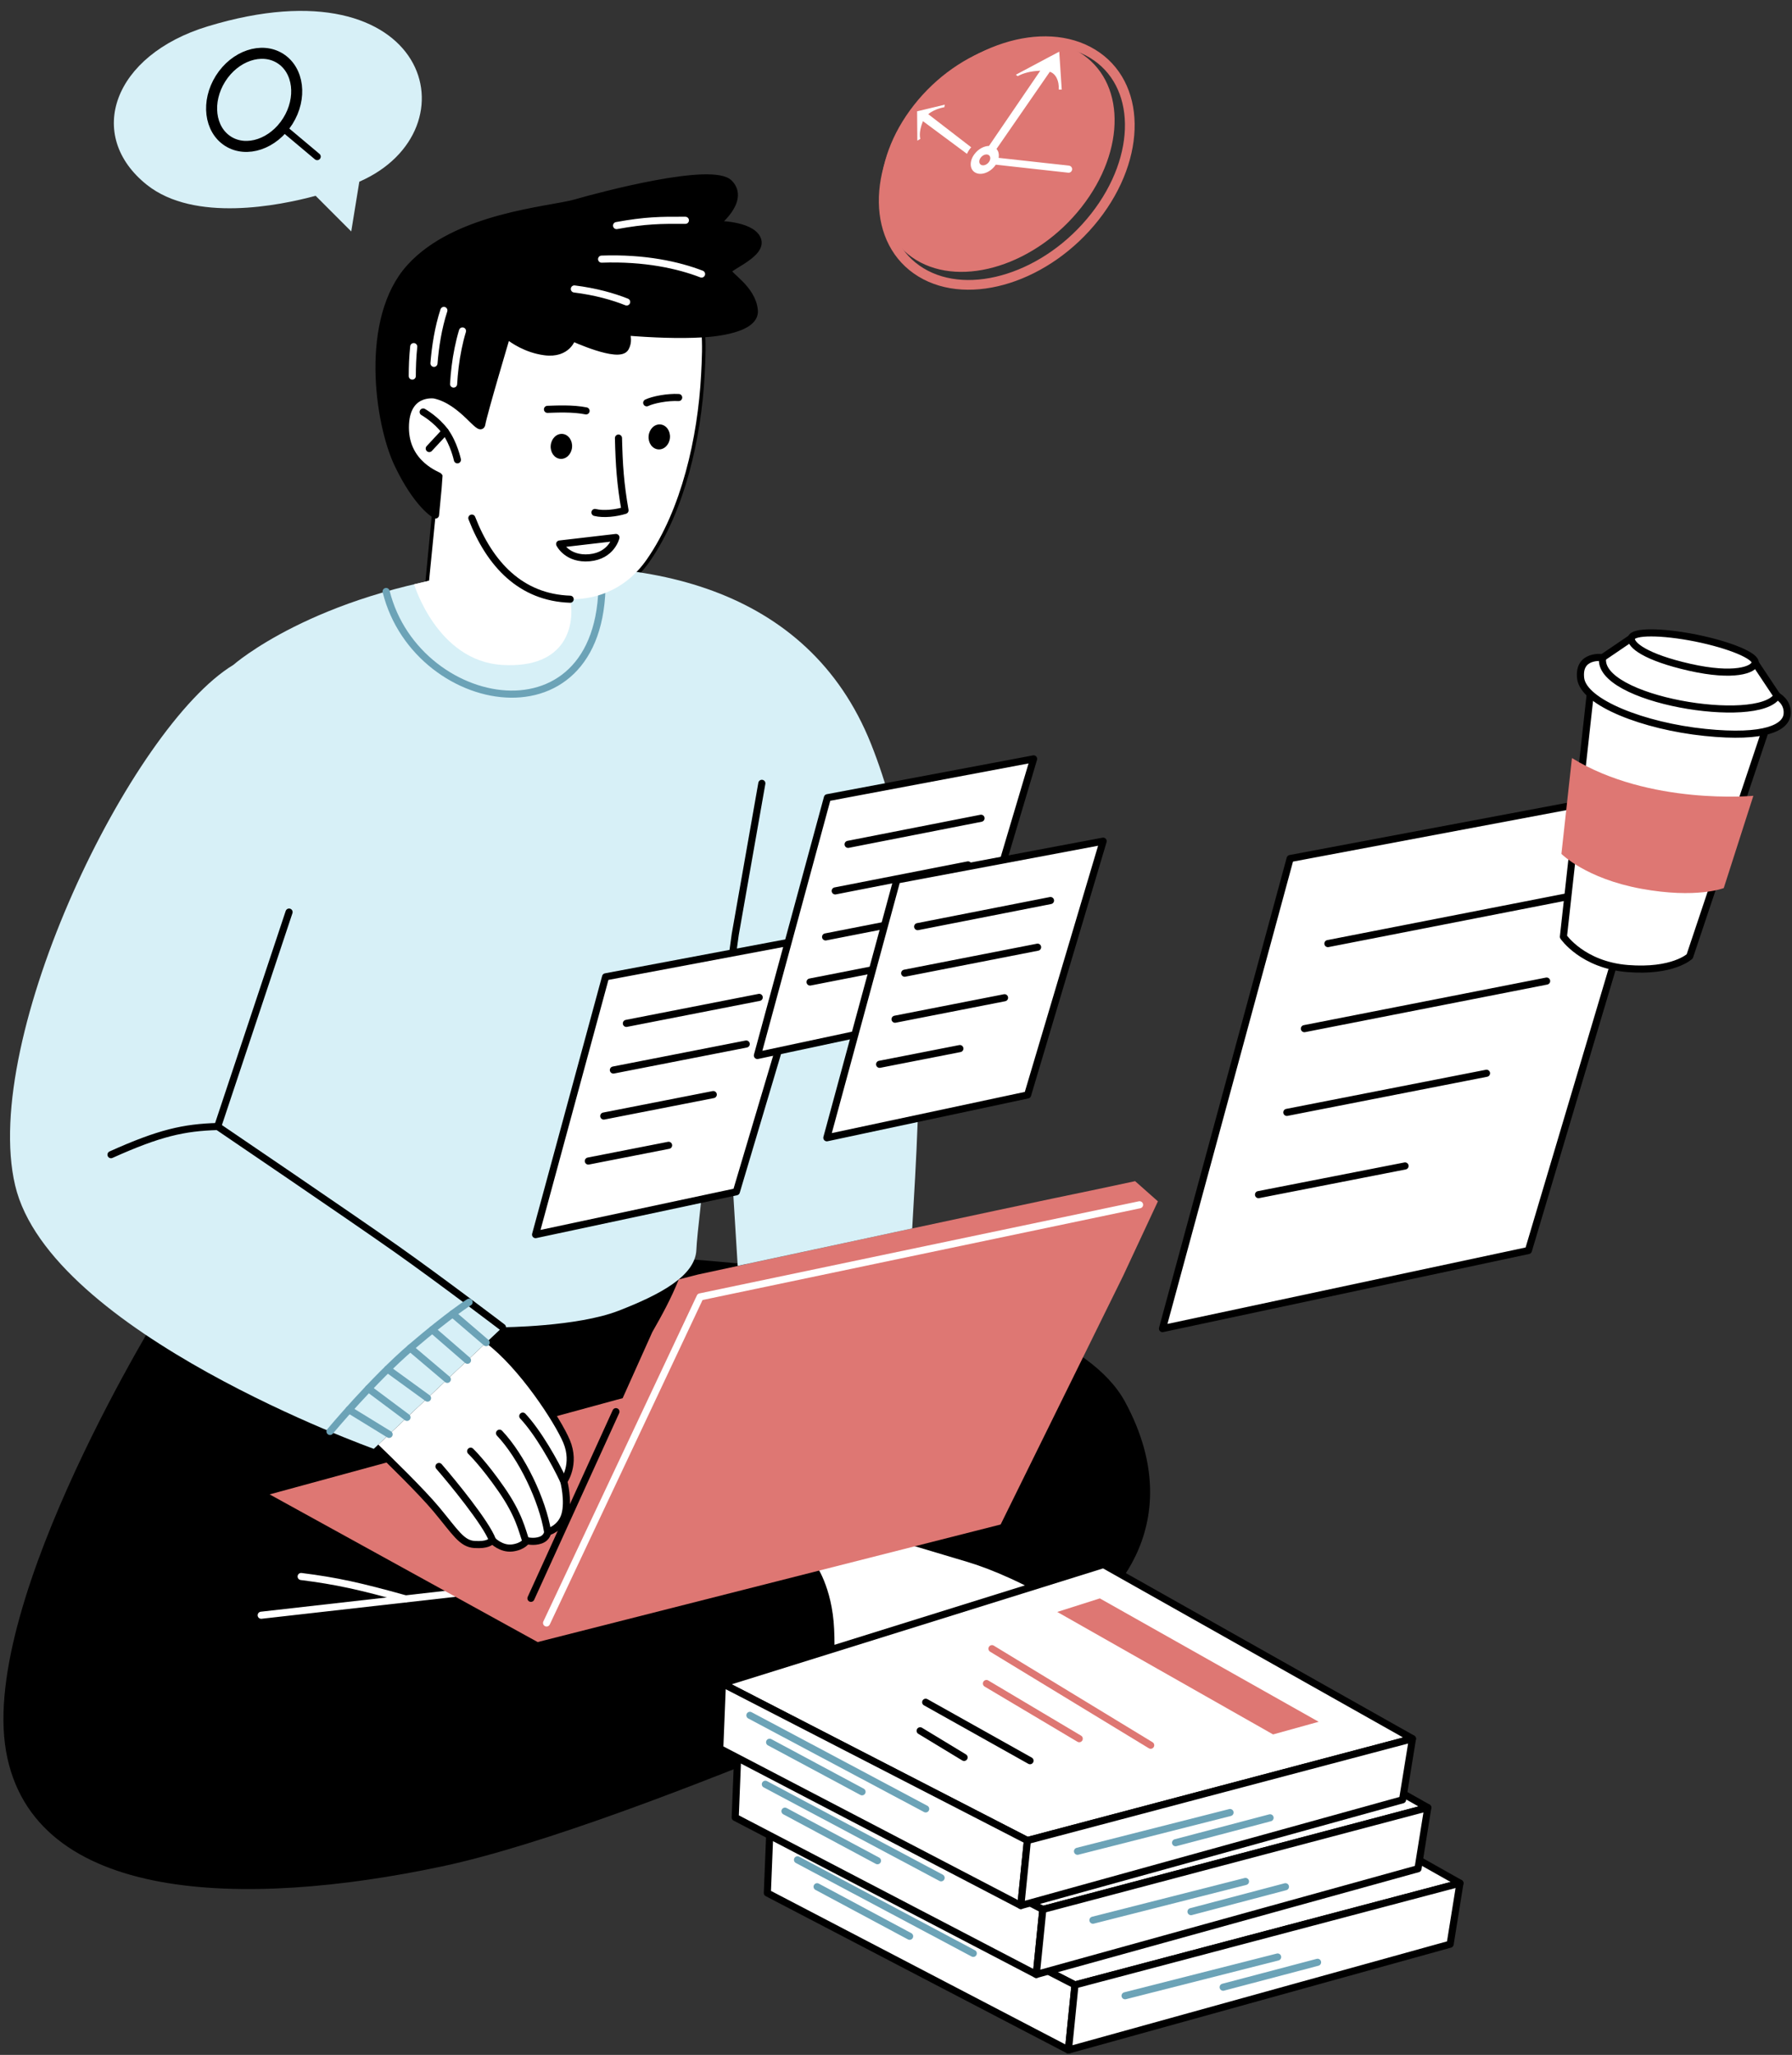 <svg width="369" height="423" viewBox="0 0 369 423" fill="none" xmlns="http://www.w3.org/2000/svg">
<rect x="0" y="0" width="369" height="423" fill="#333333" stroke="none"/>
<path d="M90.409 98.06C90.484 98.247 88.876 114.363 88.353 119.51L90.409 98.06ZM90.409 98.06C90.316 97.835 83.473 95.664 83.473 88.008C83.473 80.353 89.474 81.307 89.474 81.307L90.409 98.06ZM144.33 67.306C144.704 70.283 144.554 73.596 144.368 77.133C143.676 90.18 140.292 104.891 133.243 115.074C128.064 122.58 120.847 123.422 117.407 123.347" stroke="black" stroke-width="1.462" stroke-linecap="round" stroke-linejoin="round"/>
<path fill-rule="evenodd" clip-rule="evenodd" d="M34.207 268.446C34.207 268.446 -3.878 329.278 1.525 360.387C6.928 391.496 50.155 392.562 90.951 383.915C131.728 375.267 219.789 334.426 219.789 334.426C226.894 331.524 245.46 314.679 231.418 288.717C217.359 262.756 137.412 259.237 137.412 259.237L34.207 268.446Z" fill="black" stroke="black" stroke-width="0.585" stroke-linecap="round" stroke-linejoin="round"/>
<path d="M53.783 332.498L148.051 321.829" stroke="white" stroke-width="1.462" stroke-linecap="round" stroke-linejoin="round"/>
<path fill-rule="evenodd" clip-rule="evenodd" d="M167.252 322.315C167.252 322.315 170.636 326.844 171.029 335.361C171.44 343.896 170.075 356.175 170.075 356.175C170.075 356.175 195.69 359.507 215.807 366.806C235.943 374.106 247.816 363.156 238.767 348.426C229.717 333.676 209.17 323.718 199.466 320.836C189.763 317.953 185.014 316.512 185.014 316.512L167.252 322.315Z" fill="white" stroke="black" stroke-width="1.462" stroke-linecap="round" stroke-linejoin="round"/>
<path fill-rule="evenodd" clip-rule="evenodd" d="M55.521 307.622L110.713 338.019L206.047 313.817L231.25 262.681L238.43 247.295L233.737 243.14L226.015 244.787C207.206 248.643 143.713 262.363 143.713 262.363L139.768 263.373C138.197 267.285 136.29 270.767 134.327 274.192L128.213 287.819L126.867 288.174L55.521 307.622Z" fill="#DE7773"/>
<path d="M112.545 334.089L144.161 266.967L234.653 248.006" stroke="white" stroke-width="1.462" stroke-linecap="round" stroke-linejoin="round"/>
<path fill-rule="evenodd" clip-rule="evenodd" d="M77.359 297.87C80.144 300.547 86.744 306.985 89.829 310.673C93.793 315.427 95.064 317.786 97.738 317.935C100.393 318.085 100.898 317.43 101.421 317.093C101.421 317.093 103.197 318.946 105.516 318.647C107.834 318.328 108.432 317.13 108.432 317.13C108.432 317.13 109.909 317.542 111.312 317.037C112.714 316.531 112.77 315.371 112.77 315.371C112.77 315.371 115.5 314.697 116.322 311.833C117.145 308.988 116.098 304.927 116.098 304.927C116.098 304.927 118.641 301.389 116.659 296.691C114.864 292.442 107.498 281.136 100.58 275.933L77.359 297.87Z" fill="white"/>
<path d="M90.391 301.875C93.008 304.889 100.188 313.611 101.422 317.093" stroke="black" stroke-width="1.462" stroke-linecap="round" stroke-linejoin="round"/>
<path d="M96.915 298.73C96.915 298.73 99.533 301.239 103.197 306.517C106.88 311.795 107.497 314.996 108.301 317.336" stroke="black" stroke-width="1.462" stroke-linecap="round" stroke-linejoin="round"/>
<path d="M102.861 295.024C107.423 299.835 111.723 308.819 112.77 315.37" stroke="black" stroke-width="1.462" stroke-linecap="round" stroke-linejoin="round"/>
<path d="M107.647 291.506C110.714 294.763 114.21 300.864 116.098 304.926" stroke="black" stroke-width="1.462" stroke-linecap="round" stroke-linejoin="round"/>
<path d="M77.359 297.87C80.144 300.547 86.744 306.985 89.829 310.673C93.793 315.427 95.064 317.786 97.738 317.935C100.393 318.085 100.898 317.43 101.421 317.093C101.421 317.093 103.197 318.946 105.516 318.647C107.834 318.328 108.432 317.13 108.432 317.13C108.432 317.13 109.909 317.542 111.312 317.037C112.714 316.531 112.77 315.371 112.77 315.371C112.77 315.371 115.5 314.697 116.322 311.833C117.145 308.988 116.098 304.927 116.098 304.927C116.098 304.927 118.641 301.389 116.659 296.691C114.864 292.442 107.498 281.136 100.58 275.933" stroke="black" stroke-width="1.462" stroke-linecap="round" stroke-linejoin="round"/>
<path fill-rule="evenodd" clip-rule="evenodd" d="M48.061 136.861C48.061 136.861 64.495 122.337 98.523 117.882C132.551 113.427 166.392 120.671 179.348 153.108C192.305 185.565 189.351 226.425 187.837 252.873L151.902 260.585L148.836 210.927C148.836 210.927 143.582 251.844 143.395 257.253C143.189 262.681 135.841 266.537 127.334 269.831C118.828 273.126 103.459 273.219 103.459 273.219L76.966 298.245C76.966 298.245 10.256 274.38 3.114 244.001C-4.047 213.604 26.99 149.627 48.061 136.861Z" fill="#D7F0F7"/>
<path d="M59.522 187.754L44.827 231.89C44.827 231.89 72.087 250.383 81.566 257.065C91.026 263.747 103.459 273.218 103.459 273.218" stroke="black" stroke-width="1.462" stroke-linecap="round" stroke-linejoin="round"/>
<path d="M156.875 161.25L151.397 192.359L146.873 225.321" stroke="black" stroke-width="1.462" stroke-linecap="round" stroke-linejoin="round"/>
<path d="M79.509 121.756C85.922 147.549 126.755 154.212 123.82 116.066" stroke="#6CA3B7" stroke-width="1.462" stroke-linecap="round" stroke-linejoin="round"/>
<path fill-rule="evenodd" clip-rule="evenodd" d="M120.025 52.407C145.246 54.148 145.059 64.068 144.368 77.133C143.676 90.179 140.292 104.891 133.243 115.073C128.064 122.579 120.847 123.421 117.407 123.347C118.398 128.382 116.884 137.665 103.441 136.879C90.016 136.093 85.267 120.277 85.267 120.277C85.267 120.277 87.193 119.846 88.353 119.509C88.876 114.362 90.484 98.246 90.409 98.059C90.316 97.834 83.473 95.663 83.473 88.008C83.473 80.352 89.474 81.307 89.474 81.307C91.924 63.6 97.383 50.853 120.025 52.407Z" fill="white"/>
<path fill-rule="evenodd" clip-rule="evenodd" d="M144.461 68.729C139.917 68.991 134.477 68.785 128.868 68.336C129.223 69.234 129.429 70.432 128.774 71.611C127.466 73.914 117.856 69.478 117.856 69.478C117.856 69.478 116.939 73.053 112.116 72.397C108.376 71.892 105.591 69.945 104.544 69.103L104.338 69.141C104.338 69.141 99.514 85.331 99.215 87.297C98.897 89.243 95.251 82.543 89.474 81.307C89.474 81.307 83.472 80.353 83.472 88.008C83.472 95.663 90.315 97.835 90.409 98.059C90.428 98.153 90.11 101.709 89.68 106.014C89.68 106.014 86.034 104.143 81.939 95.607C77.864 87.072 74.816 65.697 84.389 55.084C93.942 44.471 113.331 43.254 118.472 41.776C123.595 40.297 146.76 34.12 150.201 37.733C153.641 41.326 147.284 46.174 147.284 46.174C147.284 46.174 154.538 46.118 155.94 49.169C157.324 52.22 150.032 54.822 149.939 55.776C149.845 56.75 154.856 59.314 155.324 63.844C155.81 68.355 144.479 68.729 144.461 68.729Z" fill="black" stroke="black" stroke-width="1.462" stroke-linecap="round" stroke-linejoin="round"/>
<path d="M87.137 84.807C87.137 84.807 89.83 86.323 91.662 88.812C93.475 91.302 94.186 94.652 94.186 94.652" stroke="black" stroke-width="1.462" stroke-linecap="round" stroke-linejoin="round"/>
<path d="M88.389 92.332L91.661 88.813" stroke="black" stroke-width="1.462" stroke-linecap="round" stroke-linejoin="round"/>
<path d="M97.158 106.651C100.841 116.122 107.235 123.01 117.406 123.347" stroke="black" stroke-width="1.462" stroke-linecap="round" stroke-linejoin="round"/>
<path d="M67.955 294.669C67.955 294.669 76.836 284.019 84.763 277.243C92.691 270.468 96.598 268.053 96.598 268.053" stroke="#6CA3B7" stroke-width="1.462" stroke-linecap="round" stroke-linejoin="round"/>
<path d="M100.113 276.382L93.195 270.448" stroke="#6CA3B7" stroke-width="1.462" stroke-linecap="round" stroke-linejoin="round"/>
<path d="M80.126 295.268L71.862 290.196" stroke="#6CA3B7" stroke-width="1.462" stroke-linecap="round" stroke-linejoin="round"/>
<path d="M83.809 291.768L75.863 285.835" stroke="#6CA3B7" stroke-width="1.462" stroke-linecap="round" stroke-linejoin="round"/>
<path d="M88.034 287.8L79.808 281.829" stroke="#6CA3B7" stroke-width="1.462" stroke-linecap="round" stroke-linejoin="round"/>
<path d="M92.11 283.944L84.482 277.487" stroke="#6CA3B7" stroke-width="1.462" stroke-linecap="round" stroke-linejoin="round"/>
<path d="M96.261 280.013L89.007 273.724" stroke="#6CA3B7" stroke-width="1.462" stroke-linecap="round" stroke-linejoin="round"/>
<path d="M126.83 290.589L109.33 329.016" stroke="black" stroke-width="1.462" stroke-linecap="round" stroke-linejoin="round"/>
<path d="M22.858 237.692C32.842 233.2 37.834 232.096 44.827 231.89" stroke="black" stroke-width="1.462" stroke-linecap="round" stroke-linejoin="round"/>
<path d="M144.461 56.413C139.712 54.578 132.757 53.025 123.876 53.343" stroke="white" stroke-width="1.462" stroke-linecap="round" stroke-linejoin="round"/>
<path d="M141.133 45.35C136.085 45.313 132.888 45.35 126.961 46.436" stroke="white" stroke-width="1.462" stroke-linecap="round" stroke-linejoin="round"/>
<path d="M129.036 62.159C126.213 61.036 122.623 60.025 118.267 59.482" stroke="white" stroke-width="1.462" stroke-linecap="round" stroke-linejoin="round"/>
<path d="M93.4 79.061C93.531 76.815 93.812 74.251 94.335 71.724C94.578 70.507 94.877 69.309 95.233 68.13" stroke="white" stroke-width="1.462" stroke-linecap="round" stroke-linejoin="round"/>
<path d="M89.362 74.793C89.624 71.461 90.222 67.493 91.4 63.9" stroke="white" stroke-width="1.462" stroke-linecap="round" stroke-linejoin="round"/>
<path d="M84.894 77.413C84.894 75.561 84.969 73.464 85.193 71.349" stroke="white" stroke-width="1.462" stroke-linecap="round" stroke-linejoin="round"/>
<path fill-rule="evenodd" clip-rule="evenodd" d="M124.698 201.081L110.283 254.145L151.621 245.329L167.177 193.088L124.698 201.081Z" fill="white" stroke="black" stroke-width="1.462" stroke-linecap="round" stroke-linejoin="round"/>
<path d="M128.98 210.664L156.333 205.311" stroke="black" stroke-width="1.462" stroke-linecap="round" stroke-linejoin="round"/>
<path d="M126.306 220.266L153.659 214.913" stroke="black" stroke-width="1.462" stroke-linecap="round" stroke-linejoin="round"/>
<path d="M124.324 229.738L146.872 225.32" stroke="black" stroke-width="1.462" stroke-linecap="round" stroke-linejoin="round"/>
<path d="M121.146 239.002L137.674 235.764" stroke="black" stroke-width="1.462" stroke-linecap="round" stroke-linejoin="round"/>
<path fill-rule="evenodd" clip-rule="evenodd" d="M170.375 164.208L155.96 217.272L197.279 208.456L212.835 156.215L170.375 164.208Z" fill="white" stroke="black" stroke-width="1.462" stroke-linecap="round" stroke-linejoin="round"/>
<path d="M174.637 173.809L202.009 168.437" stroke="black" stroke-width="1.462" stroke-linecap="round" stroke-linejoin="round"/>
<path d="M171.983 183.393L199.336 178.04" stroke="black" stroke-width="1.462" stroke-linecap="round" stroke-linejoin="round"/>
<path d="M170.001 192.865L192.549 188.447" stroke="black" stroke-width="1.462" stroke-linecap="round" stroke-linejoin="round"/>
<path d="M166.803 202.148L183.349 198.91" stroke="black" stroke-width="1.462" stroke-linecap="round" stroke-linejoin="round"/>
<path fill-rule="evenodd" clip-rule="evenodd" d="M265.661 176.729L239.374 273.495L314.722 257.418L343.089 162.154L265.661 176.729Z" fill="white" stroke="black" stroke-width="1.462" stroke-linecap="round" stroke-linejoin="round"/>
<path d="M273.435 194.239L323.349 184.477" stroke="black" stroke-width="1.462" stroke-linecap="round" stroke-linejoin="round"/>
<path d="M268.593 211.749L318.473 201.953" stroke="black" stroke-width="1.462" stroke-linecap="round" stroke-linejoin="round"/>
<path d="M264.979 228.987L306.097 220.931" stroke="black" stroke-width="1.462" stroke-linecap="round" stroke-linejoin="round"/>
<path d="M259.147 245.916L289.321 240.011" stroke="black" stroke-width="1.462" stroke-linecap="round" stroke-linejoin="round"/>
<path d="M127.353 90.179C127.484 95.757 127.746 99.575 128.7 105.06C126.923 105.621 124.306 105.939 122.511 105.49" stroke="black" stroke-width="1.462" stroke-linecap="round" stroke-linejoin="round"/>
<path d="M115.371 94.455C116.584 94.562 117.669 93.501 117.794 92.084C117.92 90.666 117.038 89.43 115.824 89.323C114.611 89.215 113.526 90.277 113.401 91.694C113.275 93.111 114.157 94.347 115.371 94.455Z" fill="black"/>
<path d="M112.733 84.264C114.509 84.208 117.912 84.021 120.679 84.582" stroke="black" stroke-width="1.462" stroke-linecap="round" stroke-linejoin="round"/>
<path d="M133.168 82.917C134.44 82.299 137.468 81.7 139.749 81.831" stroke="black" stroke-width="1.462" stroke-linecap="round" stroke-linejoin="round"/>
<path d="M135.529 92.506C136.742 92.614 137.827 91.552 137.953 90.135C138.078 88.718 137.196 87.482 135.983 87.374C134.769 87.267 133.684 88.328 133.559 89.746C133.434 91.163 134.316 92.399 135.529 92.506Z" fill="black"/>
<path fill-rule="evenodd" clip-rule="evenodd" d="M115.239 111.985L126.831 110.638C126.831 110.638 125.971 114.381 121.39 114.812C116.791 115.223 115.239 111.985 115.239 111.985Z" stroke="black" stroke-width="1.462" stroke-linecap="round" stroke-linejoin="round"/>
<path fill-rule="evenodd" clip-rule="evenodd" d="M327.8 139.743L321.93 192.826C321.93 192.826 325.856 198.628 335.167 199.377C344.496 200.126 347.937 196.869 347.937 196.869L364.147 148.465C364.147 148.465 341.785 151.235 327.8 139.743Z" fill="white" stroke="black" stroke-width="1.462" stroke-linecap="round" stroke-linejoin="round"/>
<path fill-rule="evenodd" clip-rule="evenodd" d="M323.686 156.046L321.518 175.774C321.518 175.774 326.528 180.847 337.933 182.943C349.357 185.04 354.947 182.812 354.947 182.812L361.042 163.814C361.042 163.814 339.635 165.835 323.686 156.046Z" fill="#DE7773"/>
<path fill-rule="evenodd" clip-rule="evenodd" d="M340.906 132.275L335.933 131.339L330.006 135.364C330.006 135.364 327.968 137.235 330.81 141.166C333.652 145.078 353.564 148.616 353.564 148.616L363.23 147.867L365.941 143.262L361.416 136.468L340.906 132.275Z" fill="white" stroke="black" stroke-width="1.462" stroke-linecap="round" stroke-linejoin="round"/>
<path fill-rule="evenodd" clip-rule="evenodd" d="M330.006 135.364C330.006 135.364 324.884 134.652 325.482 139.65C326.099 144.648 338.513 149.477 351.078 150.768C363.642 152.06 367.718 149.683 367.998 147.043C368.26 144.423 365.941 143.262 365.941 143.262C361.959 149.495 328.623 144.067 330.006 135.364Z" fill="white" stroke="black" stroke-width="1.462" stroke-linecap="round" stroke-linejoin="round"/>
<path fill-rule="evenodd" clip-rule="evenodd" d="M349.189 131.339C356.219 132.761 361.697 135.045 361.417 136.468C361.136 137.871 357.098 139.425 347.955 137.366C338.831 135.307 335.653 132.743 335.933 131.339C336.214 129.916 342.141 129.935 349.189 131.339Z" fill="white" stroke="black" stroke-width="1.462" stroke-linecap="round" stroke-linejoin="round"/>
<path d="M189.637 56.067C199.669 62.171 215.711 57.043 225.469 44.613C235.227 32.183 235.005 17.158 224.973 11.053C214.941 4.949 198.898 10.077 189.141 22.507C179.383 34.937 179.605 49.962 189.637 56.067Z" stroke="#DE7773" stroke-width="1.999" stroke-linecap="round" stroke-linejoin="round"/>
<path d="M188.657 53.522C198.188 59.321 213.429 54.45 222.699 42.641C231.969 30.832 231.758 16.557 222.227 10.758C212.697 4.958 197.456 9.83 188.186 21.639C178.916 33.448 179.127 47.723 188.657 53.522Z" fill="#DE7773"/>
<path d="M220.038 34.823L202.774 32.913" stroke="white" stroke-width="1.462" stroke-linecap="round" stroke-linejoin="round"/>
<path fill-rule="evenodd" clip-rule="evenodd" d="M209.181 15.382L218.115 10.63L218.626 18.441L218.006 18.425C218.13 16.639 217.386 15.149 216.176 14.776L205.194 30.661C205.939 31.468 205.83 32.944 204.853 34.17C203.736 35.599 201.906 36.189 200.758 35.49C199.611 34.791 199.595 33.068 200.712 31.655C201.487 30.646 202.635 30.055 203.643 30.04L214.206 14.559C212.236 14.636 210.778 15.024 209.553 15.677L209.181 15.382Z" fill="white"/>
<path fill-rule="evenodd" clip-rule="evenodd" d="M190.056 24.947L199.114 31.671C199.315 31.22 199.594 30.755 199.982 30.32L191.141 23.503C192.522 22.354 194.445 22.074 194.445 22.074L194.554 21.547L188.846 22.913L188.892 28.953L189.513 28.581C189.513 28.581 189.063 27.385 190.04 24.963L190.056 24.947Z" fill="white"/>
<path d="M201.992 33.918C202.44 34.191 203.156 33.962 203.592 33.407C204.028 32.852 204.018 32.18 203.57 31.907C203.122 31.635 202.405 31.864 201.969 32.419C201.533 32.974 201.543 33.646 201.992 33.918Z" fill="#DE7773"/>
<path fill-rule="evenodd" clip-rule="evenodd" d="M64.996 40.306C57.424 42.346 40.055 45.828 30.258 38.06C17.488 27.896 23.228 11.35 42.803 5.417C88.385 -8.416 98.257 26.792 73.989 37.405L72.325 47.644L64.996 40.306Z" fill="#D7F0F7"/>
<path d="M46.971 29.086C50.798 31.498 56.302 29.635 59.265 24.925C62.227 20.215 61.527 14.441 57.7 12.028C53.873 9.616 48.37 11.479 45.407 16.189C42.444 20.899 43.145 26.673 46.971 29.086Z" stroke="black" stroke-width="2.269" stroke-linecap="round" stroke-linejoin="round"/>
<path d="M65.314 32.239L58.247 26.306" stroke="black" stroke-width="1.462" stroke-linecap="round" stroke-linejoin="round"/>
<path fill-rule="evenodd" clip-rule="evenodd" d="M237.019 351.809L158.549 376.292L221.351 408.598L300.625 387.653L237.019 351.809Z" fill="white" stroke="black" stroke-width="1.462" stroke-linecap="round" stroke-linejoin="round"/>
<path fill-rule="evenodd" clip-rule="evenodd" d="M220.005 422L158.007 389.675L158.549 376.292L221.351 408.598L220.005 422Z" fill="white" stroke="black" stroke-width="1.462" stroke-linecap="round" stroke-linejoin="round"/>
<path fill-rule="evenodd" clip-rule="evenodd" d="M300.625 387.653L298.606 400.212L220.006 422L221.352 408.598L300.625 387.653Z" fill="white" stroke="black" stroke-width="1.462" stroke-linecap="round" stroke-linejoin="round"/>
<path d="M214.059 369.123L246.741 389.001" stroke="#DE7773" stroke-width="1.462" stroke-linecap="round" stroke-linejoin="round"/>
<path d="M212.9 376.292L232.027 387.653" stroke="#DE7773" stroke-width="1.462" stroke-linecap="round" stroke-linejoin="round"/>
<path d="M200.411 380.148L221.894 392.183" stroke="black" stroke-width="1.462" stroke-linecap="round" stroke-linejoin="round"/>
<path d="M199.27 386.024L208.319 391.49" stroke="black" stroke-width="1.462" stroke-linecap="round" stroke-linejoin="round"/>
<path fill-rule="evenodd" clip-rule="evenodd" d="M236.271 358.772L227.484 361.542L271.926 386.774L281.311 384.153L236.271 358.772Z" fill="#DE7773"/>
<path d="M164.214 382.843L200.411 402.103" stroke="#6CA3B7" stroke-width="1.462" stroke-linecap="round" stroke-linejoin="round"/>
<path d="M168.253 388.383L187.305 398.584" stroke="#6CA3B7" stroke-width="1.462" stroke-linecap="round" stroke-linejoin="round"/>
<path d="M231.672 410.826L263.082 402.852" stroke="#6CA3B7" stroke-width="1.462" stroke-linecap="round" stroke-linejoin="round"/>
<path d="M251.864 409.066L271.309 403.938" stroke="#6CA3B7" stroke-width="1.462" stroke-linecap="round" stroke-linejoin="round"/>
<path fill-rule="evenodd" clip-rule="evenodd" d="M230.4 336.254L151.93 360.737L214.732 393.062L294.006 372.098L230.4 336.254Z" fill="white" stroke="black" stroke-width="1.462" stroke-linecap="round" stroke-linejoin="round"/>
<path fill-rule="evenodd" clip-rule="evenodd" d="M213.386 406.445L151.388 374.12L151.93 360.737L214.732 393.062L213.386 406.445Z" fill="white" stroke="black" stroke-width="1.462" stroke-linecap="round" stroke-linejoin="round"/>
<path fill-rule="evenodd" clip-rule="evenodd" d="M294.006 372.098L291.987 384.677L213.387 406.445L214.733 393.062L294.006 372.098Z" fill="white" stroke="black" stroke-width="1.462" stroke-linecap="round" stroke-linejoin="round"/>
<path d="M207.44 353.568L240.122 373.446" stroke="#DE7773" stroke-width="1.462" stroke-linecap="round" stroke-linejoin="round"/>
<path d="M206.281 360.737L225.408 372.099" stroke="#DE7773" stroke-width="1.462" stroke-linecap="round" stroke-linejoin="round"/>
<path d="M193.792 364.593L215.274 376.628" stroke="black" stroke-width="1.462" stroke-linecap="round" stroke-linejoin="round"/>
<path d="M192.651 370.47L201.7 375.954" stroke="black" stroke-width="1.462" stroke-linecap="round" stroke-linejoin="round"/>
<path fill-rule="evenodd" clip-rule="evenodd" d="M229.652 343.218L220.883 346.007L265.306 371.219L274.692 368.617L229.652 343.218Z" fill="#DE7773"/>
<path d="M157.595 367.288L193.791 386.549" stroke="#6CA3B7" stroke-width="1.462" stroke-linecap="round" stroke-linejoin="round"/>
<path d="M161.634 372.828L180.686 383.03" stroke="#6CA3B7" stroke-width="1.462" stroke-linecap="round" stroke-linejoin="round"/>
<path d="M225.053 395.271L256.463 387.297" stroke="#6CA3B7" stroke-width="1.462" stroke-linecap="round" stroke-linejoin="round"/>
<path d="M245.245 393.512L264.69 388.383" stroke="#6CA3B7" stroke-width="1.462" stroke-linecap="round" stroke-linejoin="round"/>
<path fill-rule="evenodd" clip-rule="evenodd" d="M227.221 322.066L148.751 346.549L211.553 378.874L290.845 357.91L227.221 322.066Z" fill="white" stroke="black" stroke-width="1.462" stroke-linecap="round" stroke-linejoin="round"/>
<path fill-rule="evenodd" clip-rule="evenodd" d="M210.207 392.257L148.209 359.932L148.751 346.549L211.553 378.874L210.207 392.257Z" fill="white" stroke="black" stroke-width="1.462" stroke-linecap="round" stroke-linejoin="round"/>
<path fill-rule="evenodd" clip-rule="evenodd" d="M290.846 357.91L288.808 370.488L210.207 392.257L211.553 378.874L290.846 357.91Z" fill="white" stroke="black" stroke-width="1.462" stroke-linecap="round" stroke-linejoin="round"/>
<path d="M204.261 339.38L236.943 359.258" stroke="#DE7773" stroke-width="1.462" stroke-linecap="round" stroke-linejoin="round"/>
<path d="M203.121 346.549L222.229 357.91" stroke="#DE7773" stroke-width="1.462" stroke-linecap="round" stroke-linejoin="round"/>
<path d="M190.613 350.405L212.096 362.44" stroke="black" stroke-width="1.462" stroke-linecap="round" stroke-linejoin="round"/>
<path d="M189.472 356.282L198.521 361.766" stroke="black" stroke-width="1.462" stroke-linecap="round" stroke-linejoin="round"/>
<path fill-rule="evenodd" clip-rule="evenodd" d="M226.473 329.03L217.704 331.818L262.146 357.031L271.532 354.429L226.473 329.03Z" fill="#DE7773"/>
<path d="M154.416 353.1L190.613 372.361" stroke="#6CA3B7" stroke-width="1.462" stroke-linecap="round" stroke-linejoin="round"/>
<path d="M158.474 358.64L177.507 368.841" stroke="#6CA3B7" stroke-width="1.462" stroke-linecap="round" stroke-linejoin="round"/>
<path d="M221.874 381.083L253.284 373.109" stroke="#6CA3B7" stroke-width="1.462" stroke-linecap="round" stroke-linejoin="round"/>
<path d="M242.066 379.324L261.529 374.195" stroke="#6CA3B7" stroke-width="1.462" stroke-linecap="round" stroke-linejoin="round"/>
<path d="M62.009 324.524C69.3 325.441 74.18 326.527 83.491 329.128" stroke="white" stroke-width="1.462" stroke-linecap="round" stroke-linejoin="round"/>
<path fill-rule="evenodd" clip-rule="evenodd" d="M184.677 181.147L170.262 234.211L211.6 225.395L227.156 173.154L184.677 181.147Z" fill="white" stroke="black" stroke-width="1.462" stroke-linecap="round" stroke-linejoin="round"/>
<path d="M188.959 190.748L216.312 185.376" stroke="black" stroke-width="1.462" stroke-linecap="round" stroke-linejoin="round"/>
<path d="M186.285 200.332L213.657 194.979" stroke="black" stroke-width="1.462" stroke-linecap="round" stroke-linejoin="round"/>
<path d="M184.303 209.804L206.851 205.386" stroke="black" stroke-width="1.462" stroke-linecap="round" stroke-linejoin="round"/>
<path d="M181.125 219.087L197.653 215.849" stroke="black" stroke-width="1.462" stroke-linecap="round" stroke-linejoin="round"/>
</svg>
